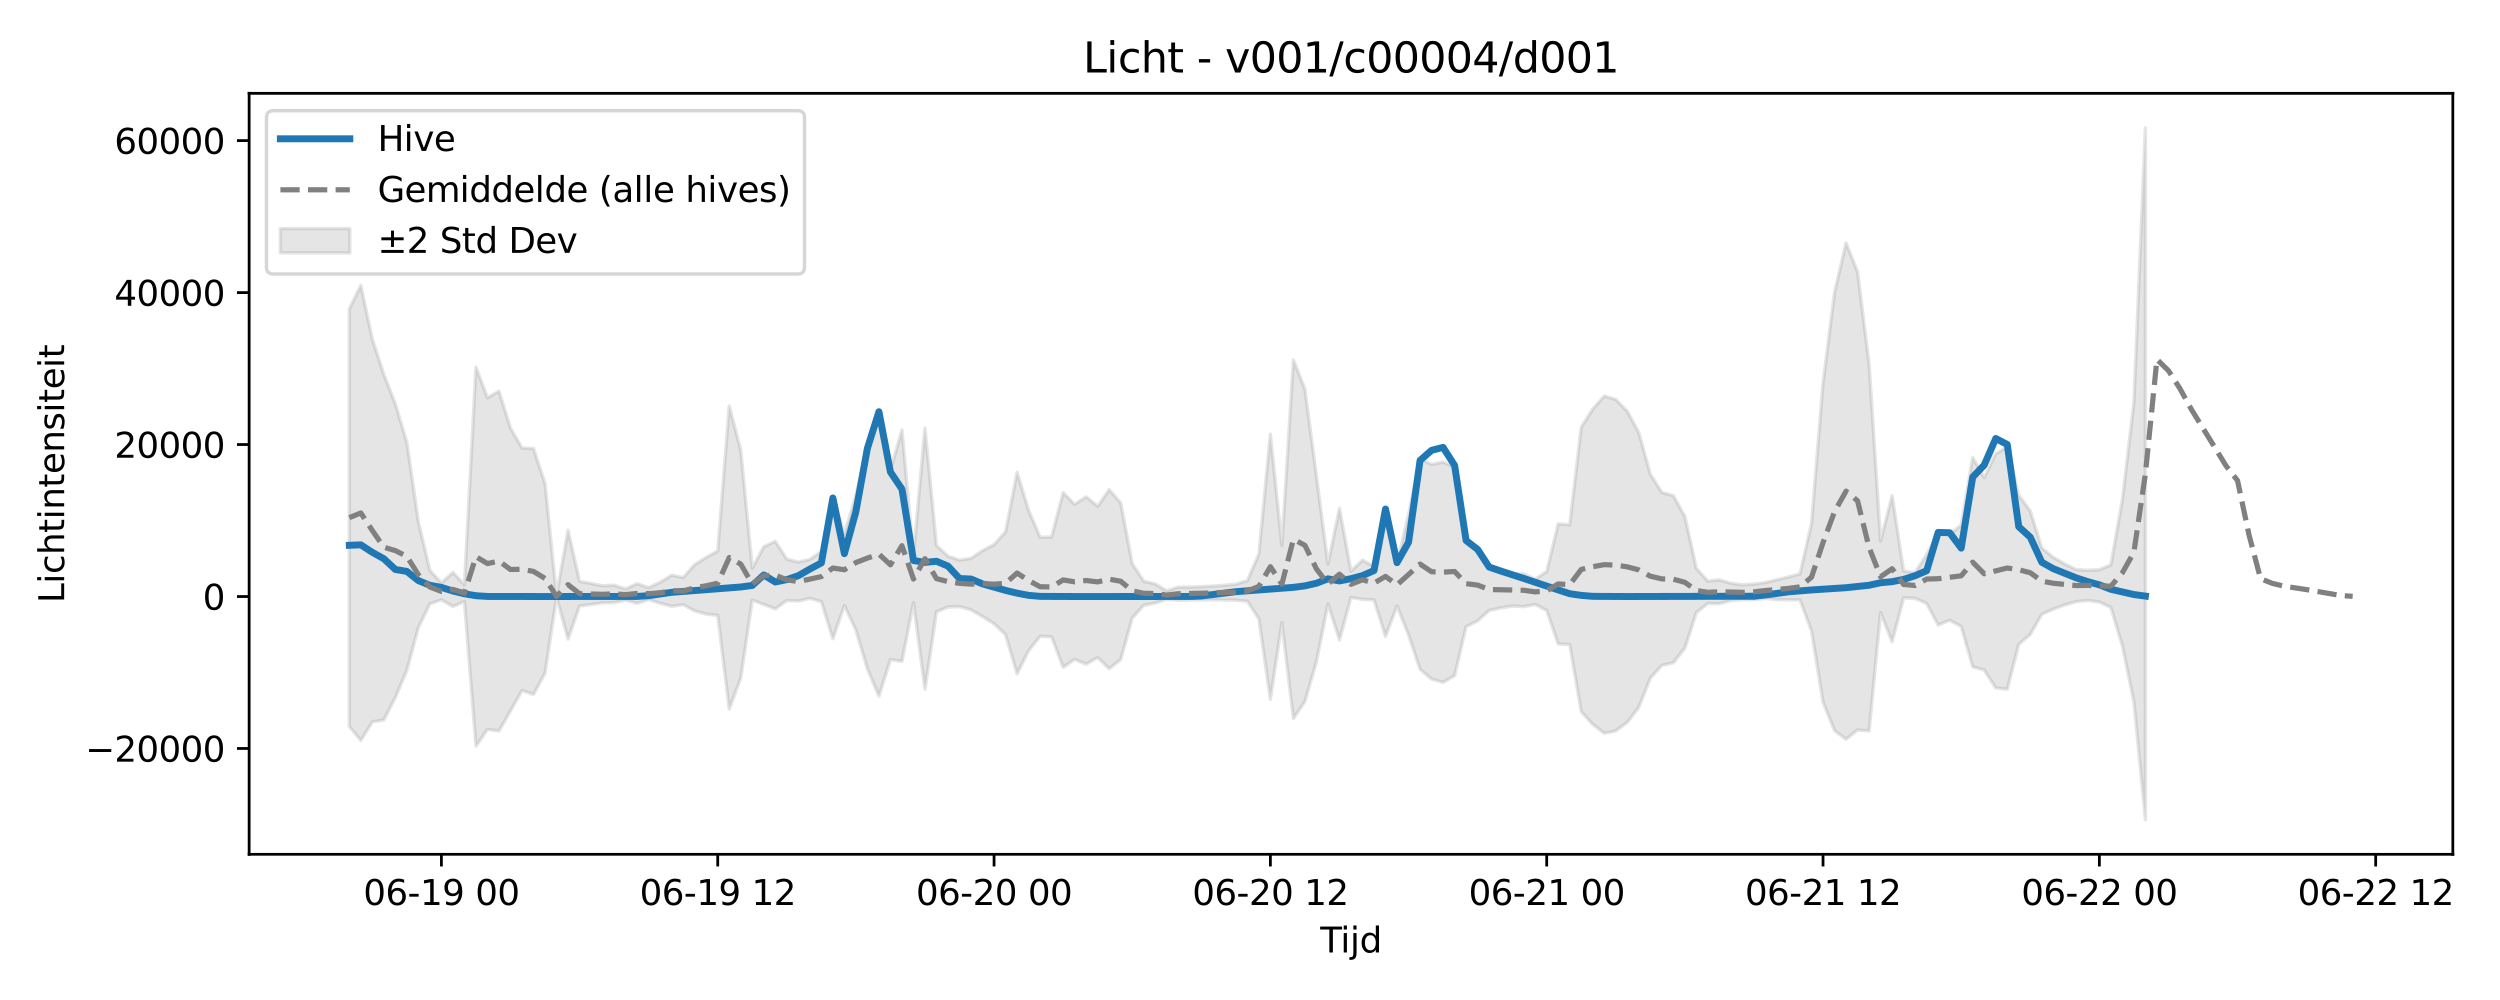 <?xml version="1.0" encoding="utf-8" standalone="no"?>
<!DOCTYPE svg PUBLIC "-//W3C//DTD SVG 1.1//EN"
  "http://www.w3.org/Graphics/SVG/1.1/DTD/svg11.dtd">
<svg xmlns:xlink="http://www.w3.org/1999/xlink" width="720pt" height="288pt" viewBox="0 0 720 288" xmlns="http://www.w3.org/2000/svg" version="1.1">
 <defs>
  <style type="text/css">*{stroke-linejoin: round; stroke-linecap: butt}</style>
 </defs>
 <g id="figure_1">
  <g id="patch_1">
   <path d="M 0 288 
L 720 288 
L 720 0 
L 0 0 
z
" style="fill: #ffffff"/>
  </g>
  <g id="axes_1">
   <g id="patch_2">
    <path d="M 71.75 246.04 
L 706.413 246.04 
L 706.413 26.88 
L 71.75 26.88 
z
" style="fill: #ffffff"/>
   </g>
   <g id="FillBetweenPolyCollection_1">
    <defs>
     <path id="m1e3614a627" d="M 100.598 -199.018 
L 100.598 -78.81 
L 103.914 -74.75 
L 107.23 -80.092 
L 110.546 -80.65 
L 113.862 -87.162 
L 117.178 -94.944 
L 120.494 -107.28 
L 123.81 -114.106 
L 127.126 -115.241 
L 130.441 -113.335 
L 133.757 -114.751 
L 137.073 -73.111 
L 140.389 -77.926 
L 143.705 -77.488 
L 147.021 -83.264 
L 150.337 -89.116 
L 153.653 -88.025 
L 156.969 -94.119 
L 160.284 -116.027 
L 163.6 -103.949 
L 166.916 -113.459 
L 170.232 -113.923 
L 173.548 -114.388 
L 176.864 -114.479 
L 180.18 -115.133 
L 183.496 -114.247 
L 186.812 -115.312 
L 190.128 -114.257 
L 193.443 -113.395 
L 196.759 -113.85 
L 200.075 -112.075 
L 203.391 -111.131 
L 206.707 -110.77 
L 210.023 -83.806 
L 213.339 -92.714 
L 216.655 -115.153 
L 219.971 -113.94 
L 223.287 -112.628 
L 226.602 -115.065 
L 229.918 -114.886 
L 233.234 -115.682 
L 236.55 -114.732 
L 239.866 -104.054 
L 243.182 -113.591 
L 246.498 -106.53 
L 249.814 -95.374 
L 253.13 -87.512 
L 256.446 -98.069 
L 259.761 -97.529 
L 263.077 -114.423 
L 266.393 -89.508 
L 269.709 -111.815 
L 273.025 -113.174 
L 276.341 -113.299 
L 279.657 -112.348 
L 282.973 -110.434 
L 286.289 -108.373 
L 289.605 -105.212 
L 292.92 -93.954 
L 296.236 -100.578 
L 299.552 -104.759 
L 302.868 -104.588 
L 306.184 -95.817 
L 309.5 -98.111 
L 312.816 -96.717 
L 316.132 -98.634 
L 319.448 -95.407 
L 322.763 -98.042 
L 326.079 -109.975 
L 329.395 -113.659 
L 332.711 -114.311 
L 336.027 -115.396 
L 339.343 -115.11 
L 342.659 -115.197 
L 345.975 -115.198 
L 349.291 -115.255 
L 352.607 -115.195 
L 355.922 -115.154 
L 359.238 -114.841 
L 362.554 -109.774 
L 365.87 -86.631 
L 369.186 -108.643 
L 372.502 -81.044 
L 375.818 -85.967 
L 379.134 -97.456 
L 382.45 -114.068 
L 385.766 -103.695 
L 389.081 -115.918 
L 392.397 -115.388 
L 395.713 -115.243 
L 399.029 -104.739 
L 402.345 -113.496 
L 405.661 -105.152 
L 408.977 -95.218 
L 412.293 -92.431 
L 415.609 -91.478 
L 418.925 -93.418 
L 422.24 -107.535 
L 425.556 -109.178 
L 428.872 -112.18 
L 432.188 -112.915 
L 435.504 -113.455 
L 438.82 -113.285 
L 442.136 -113.926 
L 445.452 -112.177 
L 448.768 -102.544 
L 452.084 -102.364 
L 455.399 -83.031 
L 458.715 -79.393 
L 462.031 -76.824 
L 465.347 -77.502 
L 468.663 -79.972 
L 471.979 -84.315 
L 475.295 -92.699 
L 478.611 -96.378 
L 481.927 -97.125 
L 485.243 -101.319 
L 488.558 -111.579 
L 491.874 -114.203 
L 495.19 -114.143 
L 498.506 -115.03 
L 501.822 -115.27 
L 505.138 -115.316 
L 508.454 -115.641 
L 511.77 -115.317 
L 515.086 -115.248 
L 518.401 -115.241 
L 521.717 -106.282 
L 525.033 -85.81 
L 528.349 -77.569 
L 531.665 -75.105 
L 534.981 -77.782 
L 538.297 -77.478 
L 541.613 -111.57 
L 544.929 -103.15 
L 548.245 -115.834 
L 551.56 -115.66 
L 554.876 -114.205 
L 558.192 -107.986 
L 561.508 -109.386 
L 564.824 -107.569 
L 568.14 -95.965 
L 571.456 -95.03 
L 574.772 -89.876 
L 578.088 -89.514 
L 581.404 -102.447 
L 584.719 -105.276 
L 588.035 -111.075 
L 591.351 -112.557 
L 594.667 -113.793 
L 597.983 -114.749 
L 601.299 -115.06 
L 604.615 -114.633 
L 607.931 -113.056 
L 611.247 -101.983 
L 614.563 -85.87 
L 617.878 -51.922 
L 617.878 -251.158 
L 617.878 -251.158 
L 614.563 -172.03 
L 611.247 -144.101 
L 607.931 -125.285 
L 604.615 -123.933 
L 601.299 -123.75 
L 597.983 -123.958 
L 594.667 -125.568 
L 591.351 -127.476 
L 588.035 -130.196 
L 584.719 -140.838 
L 581.404 -145.384 
L 578.088 -159.313 
L 574.772 -157.264 
L 571.456 -150.463 
L 568.14 -156.214 
L 564.824 -136.752 
L 561.508 -134.122 
L 558.192 -134.68 
L 554.876 -128.269 
L 551.56 -123.101 
L 548.245 -123.526 
L 544.929 -145.263 
L 541.613 -132.207 
L 538.297 -183.168 
L 534.981 -209.71 
L 531.665 -218.001 
L 528.349 -203.751 
L 525.033 -177.656 
L 521.717 -137.273 
L 518.401 -122.733 
L 515.086 -121.819 
L 511.77 -121.057 
L 508.454 -120.217 
L 505.138 -119.792 
L 501.822 -119.56 
L 498.506 -120.02 
L 495.19 -121.005 
L 491.874 -120.625 
L 488.558 -124.298 
L 485.243 -139.252 
L 481.927 -145.244 
L 478.611 -146.171 
L 475.295 -151.425 
L 471.979 -163.415 
L 468.663 -169.524 
L 465.347 -172.974 
L 462.031 -173.933 
L 458.715 -170.188 
L 455.399 -164.975 
L 452.084 -136.867 
L 448.768 -137.115 
L 445.452 -123.418 
L 442.136 -121.153 
L 438.82 -122.728 
L 435.504 -122.696 
L 432.188 -123.395 
L 428.872 -124.259 
L 425.556 -129.793 
L 422.24 -132.279 
L 418.925 -153.41 
L 415.609 -154.958 
L 412.293 -154.252 
L 408.977 -155.875 
L 405.661 -139.88 
L 402.345 -125.611 
L 399.029 -139.258 
L 395.713 -124.869 
L 392.397 -126.666 
L 389.081 -123.517 
L 385.766 -141.582 
L 382.45 -125.515 
L 379.134 -150.871 
L 375.818 -175.921 
L 372.502 -184.35 
L 369.186 -130.906 
L 365.87 -162.959 
L 362.554 -128.44 
L 359.238 -120.761 
L 355.922 -119.759 
L 352.607 -119.443 
L 349.291 -119.207 
L 345.975 -119.034 
L 342.659 -118.913 
L 339.343 -118.902 
L 336.027 -117.841 
L 332.711 -119.814 
L 329.395 -120.613 
L 326.079 -125.691 
L 322.763 -143.162 
L 319.448 -146.985 
L 316.132 -142.191 
L 312.816 -144.908 
L 309.5 -142.757 
L 306.184 -146.145 
L 302.868 -133.336 
L 299.552 -133.264 
L 296.236 -141.052 
L 292.92 -151.973 
L 289.605 -134.828 
L 286.289 -131.139 
L 282.973 -129.434 
L 279.657 -127.196 
L 276.341 -126.682 
L 273.025 -127.81 
L 269.709 -130.892 
L 266.393 -164.68 
L 263.077 -128.053 
L 259.761 -164.156 
L 256.446 -152.587 
L 253.13 -169.308 
L 249.814 -159.163 
L 246.498 -145.451 
L 243.182 -134.235 
L 239.866 -144.767 
L 236.55 -129.142 
L 233.234 -126.869 
L 229.918 -126.115 
L 226.602 -126.97 
L 223.287 -132.088 
L 219.971 -130.546 
L 216.655 -124.373 
L 213.339 -158.342 
L 210.023 -171.055 
L 206.707 -129.313 
L 203.391 -127.462 
L 200.075 -125.387 
L 196.759 -121.667 
L 193.443 -122.343 
L 190.128 -120.294 
L 186.812 -118.762 
L 183.496 -119.91 
L 180.18 -118.391 
L 176.864 -119.457 
L 173.548 -119.293 
L 170.232 -119.967 
L 166.916 -120.567 
L 163.6 -135.285 
L 160.284 -116.467 
L 156.969 -148.722 
L 153.653 -158.839 
L 150.337 -158.977 
L 147.021 -164.71 
L 143.705 -175.346 
L 140.389 -173.458 
L 137.073 -182.262 
L 133.757 -119.587 
L 130.441 -123.178 
L 127.126 -120.096 
L 123.81 -123.754 
L 120.494 -137.678 
L 117.178 -160.556 
L 113.862 -171.686 
L 110.546 -180.142 
L 107.23 -190.333 
L 103.914 -205.791 
L 100.598 -199.018 
z
" style="stroke: #808080; stroke-opacity: 0.2"/>
    </defs>
    <g clip-path="url(#p2a45dac2e8)">
     <use xlink:href="#m1e3614a627" x="0" y="288" style="fill: #808080; fill-opacity: 0.2; stroke: #808080; stroke-opacity: 0.2"/>
    </g>
   </g>
   <g id="matplotlib.axis_1">
    <g id="xtick_1">
     <g id="line2d_1">
      <defs>
       <path id="m89a8189971" d="M 0 0 
L 0 3.5 
" style="stroke: #000000; stroke-width: 0.8"/>
      </defs>
      <g>
       <use xlink:href="#m89a8189971" x="127.126" y="246.04" style="stroke: #000000; stroke-width: 0.8"/>
      </g>
     </g>
     <g id="text_1">
      <!-- 06-19 00 -->
      <g transform="translate(104.645 260.638) scale(0.1 -0.1)">
       <defs>
        <path id="DejaVuSans-30" d="M 2034 4250 
Q 1547 4250 1301 3770 
Q 1056 3291 1056 2328 
Q 1056 1369 1301 889 
Q 1547 409 2034 409 
Q 2525 409 2770 889 
Q 3016 1369 3016 2328 
Q 3016 3291 2770 3770 
Q 2525 4250 2034 4250 
z
M 2034 4750 
Q 2819 4750 3233 4129 
Q 3647 3509 3647 2328 
Q 3647 1150 3233 529 
Q 2819 -91 2034 -91 
Q 1250 -91 836 529 
Q 422 1150 422 2328 
Q 422 3509 836 4129 
Q 1250 4750 2034 4750 
z
" transform="scale(0.016)"/>
        <path id="DejaVuSans-36" d="M 2113 2584 
Q 1688 2584 1439 2293 
Q 1191 2003 1191 1497 
Q 1191 994 1439 701 
Q 1688 409 2113 409 
Q 2538 409 2786 701 
Q 3034 994 3034 1497 
Q 3034 2003 2786 2293 
Q 2538 2584 2113 2584 
z
M 3366 4563 
L 3366 3988 
Q 3128 4100 2886 4159 
Q 2644 4219 2406 4219 
Q 1781 4219 1451 3797 
Q 1122 3375 1075 2522 
Q 1259 2794 1537 2939 
Q 1816 3084 2150 3084 
Q 2853 3084 3261 2657 
Q 3669 2231 3669 1497 
Q 3669 778 3244 343 
Q 2819 -91 2113 -91 
Q 1303 -91 875 529 
Q 447 1150 447 2328 
Q 447 3434 972 4092 
Q 1497 4750 2381 4750 
Q 2619 4750 2861 4703 
Q 3103 4656 3366 4563 
z
" transform="scale(0.016)"/>
        <path id="DejaVuSans-2d" d="M 313 2009 
L 1997 2009 
L 1997 1497 
L 313 1497 
L 313 2009 
z
" transform="scale(0.016)"/>
        <path id="DejaVuSans-31" d="M 794 531 
L 1825 531 
L 1825 4091 
L 703 3866 
L 703 4441 
L 1819 4666 
L 2450 4666 
L 2450 531 
L 3481 531 
L 3481 0 
L 794 0 
L 794 531 
z
" transform="scale(0.016)"/>
        <path id="DejaVuSans-39" d="M 703 97 
L 703 672 
Q 941 559 1184 500 
Q 1428 441 1663 441 
Q 2288 441 2617 861 
Q 2947 1281 2994 2138 
Q 2813 1869 2534 1725 
Q 2256 1581 1919 1581 
Q 1219 1581 811 2004 
Q 403 2428 403 3163 
Q 403 3881 828 4315 
Q 1253 4750 1959 4750 
Q 2769 4750 3195 4129 
Q 3622 3509 3622 2328 
Q 3622 1225 3098 567 
Q 2575 -91 1691 -91 
Q 1453 -91 1209 -44 
Q 966 3 703 97 
z
M 1959 2075 
Q 2384 2075 2632 2365 
Q 2881 2656 2881 3163 
Q 2881 3666 2632 3958 
Q 2384 4250 1959 4250 
Q 1534 4250 1286 3958 
Q 1038 3666 1038 3163 
Q 1038 2656 1286 2365 
Q 1534 2075 1959 2075 
z
" transform="scale(0.016)"/>
        <path id="DejaVuSans-20" transform="scale(0.016)"/>
       </defs>
       <use xlink:href="#DejaVuSans-30"/>
       <use xlink:href="#DejaVuSans-36" transform="translate(63.623 0)"/>
       <use xlink:href="#DejaVuSans-2d" transform="translate(127.246 0)"/>
       <use xlink:href="#DejaVuSans-31" transform="translate(163.33 0)"/>
       <use xlink:href="#DejaVuSans-39" transform="translate(226.953 0)"/>
       <use xlink:href="#DejaVuSans-20" transform="translate(290.576 0)"/>
       <use xlink:href="#DejaVuSans-30" transform="translate(322.363 0)"/>
       <use xlink:href="#DejaVuSans-30" transform="translate(385.986 0)"/>
      </g>
     </g>
    </g>
    <g id="xtick_2">
     <g id="line2d_2">
      <g>
       <use xlink:href="#m89a8189971" x="206.707" y="246.04" style="stroke: #000000; stroke-width: 0.8"/>
      </g>
     </g>
     <g id="text_2">
      <!-- 06-19 12 -->
      <g transform="translate(184.227 260.638) scale(0.1 -0.1)">
       <defs>
        <path id="DejaVuSans-32" d="M 1228 531 
L 3431 531 
L 3431 0 
L 469 0 
L 469 531 
Q 828 903 1448 1529 
Q 2069 2156 2228 2338 
Q 2531 2678 2651 2914 
Q 2772 3150 2772 3378 
Q 2772 3750 2511 3984 
Q 2250 4219 1831 4219 
Q 1534 4219 1204 4116 
Q 875 4013 500 3803 
L 500 4441 
Q 881 4594 1212 4672 
Q 1544 4750 1819 4750 
Q 2544 4750 2975 4387 
Q 3406 4025 3406 3419 
Q 3406 3131 3298 2873 
Q 3191 2616 2906 2266 
Q 2828 2175 2409 1742 
Q 1991 1309 1228 531 
z
" transform="scale(0.016)"/>
       </defs>
       <use xlink:href="#DejaVuSans-30"/>
       <use xlink:href="#DejaVuSans-36" transform="translate(63.623 0)"/>
       <use xlink:href="#DejaVuSans-2d" transform="translate(127.246 0)"/>
       <use xlink:href="#DejaVuSans-31" transform="translate(163.33 0)"/>
       <use xlink:href="#DejaVuSans-39" transform="translate(226.953 0)"/>
       <use xlink:href="#DejaVuSans-20" transform="translate(290.576 0)"/>
       <use xlink:href="#DejaVuSans-31" transform="translate(322.363 0)"/>
       <use xlink:href="#DejaVuSans-32" transform="translate(385.986 0)"/>
      </g>
     </g>
    </g>
    <g id="xtick_3">
     <g id="line2d_3">
      <g>
       <use xlink:href="#m89a8189971" x="286.289" y="246.04" style="stroke: #000000; stroke-width: 0.8"/>
      </g>
     </g>
     <g id="text_3">
      <!-- 06-20 00 -->
      <g transform="translate(263.808 260.638) scale(0.1 -0.1)">
       <use xlink:href="#DejaVuSans-30"/>
       <use xlink:href="#DejaVuSans-36" transform="translate(63.623 0)"/>
       <use xlink:href="#DejaVuSans-2d" transform="translate(127.246 0)"/>
       <use xlink:href="#DejaVuSans-32" transform="translate(163.33 0)"/>
       <use xlink:href="#DejaVuSans-30" transform="translate(226.953 0)"/>
       <use xlink:href="#DejaVuSans-20" transform="translate(290.576 0)"/>
       <use xlink:href="#DejaVuSans-30" transform="translate(322.363 0)"/>
       <use xlink:href="#DejaVuSans-30" transform="translate(385.986 0)"/>
      </g>
     </g>
    </g>
    <g id="xtick_4">
     <g id="line2d_4">
      <g>
       <use xlink:href="#m89a8189971" x="365.87" y="246.04" style="stroke: #000000; stroke-width: 0.8"/>
      </g>
     </g>
     <g id="text_4">
      <!-- 06-20 12 -->
      <g transform="translate(343.39 260.638) scale(0.1 -0.1)">
       <use xlink:href="#DejaVuSans-30"/>
       <use xlink:href="#DejaVuSans-36" transform="translate(63.623 0)"/>
       <use xlink:href="#DejaVuSans-2d" transform="translate(127.246 0)"/>
       <use xlink:href="#DejaVuSans-32" transform="translate(163.33 0)"/>
       <use xlink:href="#DejaVuSans-30" transform="translate(226.953 0)"/>
       <use xlink:href="#DejaVuSans-20" transform="translate(290.576 0)"/>
       <use xlink:href="#DejaVuSans-31" transform="translate(322.363 0)"/>
       <use xlink:href="#DejaVuSans-32" transform="translate(385.986 0)"/>
      </g>
     </g>
    </g>
    <g id="xtick_5">
     <g id="line2d_5">
      <g>
       <use xlink:href="#m89a8189971" x="445.452" y="246.04" style="stroke: #000000; stroke-width: 0.8"/>
      </g>
     </g>
     <g id="text_5">
      <!-- 06-21 00 -->
      <g transform="translate(422.971 260.638) scale(0.1 -0.1)">
       <use xlink:href="#DejaVuSans-30"/>
       <use xlink:href="#DejaVuSans-36" transform="translate(63.623 0)"/>
       <use xlink:href="#DejaVuSans-2d" transform="translate(127.246 0)"/>
       <use xlink:href="#DejaVuSans-32" transform="translate(163.33 0)"/>
       <use xlink:href="#DejaVuSans-31" transform="translate(226.953 0)"/>
       <use xlink:href="#DejaVuSans-20" transform="translate(290.576 0)"/>
       <use xlink:href="#DejaVuSans-30" transform="translate(322.363 0)"/>
       <use xlink:href="#DejaVuSans-30" transform="translate(385.986 0)"/>
      </g>
     </g>
    </g>
    <g id="xtick_6">
     <g id="line2d_6">
      <g>
       <use xlink:href="#m89a8189971" x="525.033" y="246.04" style="stroke: #000000; stroke-width: 0.8"/>
      </g>
     </g>
     <g id="text_6">
      <!-- 06-21 12 -->
      <g transform="translate(502.553 260.638) scale(0.1 -0.1)">
       <use xlink:href="#DejaVuSans-30"/>
       <use xlink:href="#DejaVuSans-36" transform="translate(63.623 0)"/>
       <use xlink:href="#DejaVuSans-2d" transform="translate(127.246 0)"/>
       <use xlink:href="#DejaVuSans-32" transform="translate(163.33 0)"/>
       <use xlink:href="#DejaVuSans-31" transform="translate(226.953 0)"/>
       <use xlink:href="#DejaVuSans-20" transform="translate(290.576 0)"/>
       <use xlink:href="#DejaVuSans-31" transform="translate(322.363 0)"/>
       <use xlink:href="#DejaVuSans-32" transform="translate(385.986 0)"/>
      </g>
     </g>
    </g>
    <g id="xtick_7">
     <g id="line2d_7">
      <g>
       <use xlink:href="#m89a8189971" x="604.615" y="246.04" style="stroke: #000000; stroke-width: 0.8"/>
      </g>
     </g>
     <g id="text_7">
      <!-- 06-22 00 -->
      <g transform="translate(582.134 260.638) scale(0.1 -0.1)">
       <use xlink:href="#DejaVuSans-30"/>
       <use xlink:href="#DejaVuSans-36" transform="translate(63.623 0)"/>
       <use xlink:href="#DejaVuSans-2d" transform="translate(127.246 0)"/>
       <use xlink:href="#DejaVuSans-32" transform="translate(163.33 0)"/>
       <use xlink:href="#DejaVuSans-32" transform="translate(226.953 0)"/>
       <use xlink:href="#DejaVuSans-20" transform="translate(290.576 0)"/>
       <use xlink:href="#DejaVuSans-30" transform="translate(322.363 0)"/>
       <use xlink:href="#DejaVuSans-30" transform="translate(385.986 0)"/>
      </g>
     </g>
    </g>
    <g id="xtick_8">
     <g id="line2d_8">
      <g>
       <use xlink:href="#m89a8189971" x="684.196" y="246.04" style="stroke: #000000; stroke-width: 0.8"/>
      </g>
     </g>
     <g id="text_8">
      <!-- 06-22 12 -->
      <g transform="translate(661.716 260.638) scale(0.1 -0.1)">
       <use xlink:href="#DejaVuSans-30"/>
       <use xlink:href="#DejaVuSans-36" transform="translate(63.623 0)"/>
       <use xlink:href="#DejaVuSans-2d" transform="translate(127.246 0)"/>
       <use xlink:href="#DejaVuSans-32" transform="translate(163.33 0)"/>
       <use xlink:href="#DejaVuSans-32" transform="translate(226.953 0)"/>
       <use xlink:href="#DejaVuSans-20" transform="translate(290.576 0)"/>
       <use xlink:href="#DejaVuSans-31" transform="translate(322.363 0)"/>
       <use xlink:href="#DejaVuSans-32" transform="translate(385.986 0)"/>
      </g>
     </g>
    </g>
    <g id="text_9">
     <!-- Tijd -->
     <g transform="translate(380.231 274.317) scale(0.1 -0.1)">
      <defs>
       <path id="DejaVuSans-54" d="M -19 4666 
L 3928 4666 
L 3928 4134 
L 2272 4134 
L 2272 0 
L 1638 0 
L 1638 4134 
L -19 4134 
L -19 4666 
z
" transform="scale(0.016)"/>
       <path id="DejaVuSans-69" d="M 603 3500 
L 1178 3500 
L 1178 0 
L 603 0 
L 603 3500 
z
M 603 4863 
L 1178 4863 
L 1178 4134 
L 603 4134 
L 603 4863 
z
" transform="scale(0.016)"/>
       <path id="DejaVuSans-6a" d="M 603 3500 
L 1178 3500 
L 1178 -63 
Q 1178 -731 923 -1031 
Q 669 -1331 103 -1331 
L -116 -1331 
L -116 -844 
L 38 -844 
Q 366 -844 484 -692 
Q 603 -541 603 -63 
L 603 3500 
z
M 603 4863 
L 1178 4863 
L 1178 4134 
L 603 4134 
L 603 4863 
z
" transform="scale(0.016)"/>
       <path id="DejaVuSans-64" d="M 2906 2969 
L 2906 4863 
L 3481 4863 
L 3481 0 
L 2906 0 
L 2906 525 
Q 2725 213 2448 61 
Q 2172 -91 1784 -91 
Q 1150 -91 751 415 
Q 353 922 353 1747 
Q 353 2572 751 3078 
Q 1150 3584 1784 3584 
Q 2172 3584 2448 3432 
Q 2725 3281 2906 2969 
z
M 947 1747 
Q 947 1113 1208 752 
Q 1469 391 1925 391 
Q 2381 391 2643 752 
Q 2906 1113 2906 1747 
Q 2906 2381 2643 2742 
Q 2381 3103 1925 3103 
Q 1469 3103 1208 2742 
Q 947 2381 947 1747 
z
" transform="scale(0.016)"/>
      </defs>
      <use xlink:href="#DejaVuSans-54"/>
      <use xlink:href="#DejaVuSans-69" transform="translate(57.959 0)"/>
      <use xlink:href="#DejaVuSans-6a" transform="translate(85.742 0)"/>
      <use xlink:href="#DejaVuSans-64" transform="translate(113.525 0)"/>
     </g>
    </g>
   </g>
   <g id="matplotlib.axis_2">
    <g id="ytick_1">
     <g id="line2d_9">
      <defs>
       <path id="m6c4c8b5da6" d="M 0 0 
L -3.5 0 
" style="stroke: #000000; stroke-width: 0.8"/>
      </defs>
      <g>
       <use xlink:href="#m6c4c8b5da6" x="71.75" y="215.564" style="stroke: #000000; stroke-width: 0.8"/>
      </g>
     </g>
     <g id="text_10">
      <!-- −20000 -->
      <g transform="translate(24.558 219.364) scale(0.1 -0.1)">
       <defs>
        <path id="DejaVuSans-2212" d="M 678 2272 
L 4684 2272 
L 4684 1741 
L 678 1741 
L 678 2272 
z
" transform="scale(0.016)"/>
       </defs>
       <use xlink:href="#DejaVuSans-2212"/>
       <use xlink:href="#DejaVuSans-32" transform="translate(83.789 0)"/>
       <use xlink:href="#DejaVuSans-30" transform="translate(147.412 0)"/>
       <use xlink:href="#DejaVuSans-30" transform="translate(211.035 0)"/>
       <use xlink:href="#DejaVuSans-30" transform="translate(274.658 0)"/>
       <use xlink:href="#DejaVuSans-30" transform="translate(338.281 0)"/>
      </g>
     </g>
    </g>
    <g id="ytick_2">
     <g id="line2d_10">
      <g>
       <use xlink:href="#m6c4c8b5da6" x="71.75" y="171.798" style="stroke: #000000; stroke-width: 0.8"/>
      </g>
     </g>
     <g id="text_11">
      <!-- 0 -->
      <g transform="translate(58.388 175.597) scale(0.1 -0.1)">
       <use xlink:href="#DejaVuSans-30"/>
      </g>
     </g>
    </g>
    <g id="ytick_3">
     <g id="line2d_11">
      <g>
       <use xlink:href="#m6c4c8b5da6" x="71.75" y="128.031" style="stroke: #000000; stroke-width: 0.8"/>
      </g>
     </g>
     <g id="text_12">
      <!-- 20000 -->
      <g transform="translate(32.938 131.83) scale(0.1 -0.1)">
       <use xlink:href="#DejaVuSans-32"/>
       <use xlink:href="#DejaVuSans-30" transform="translate(63.623 0)"/>
       <use xlink:href="#DejaVuSans-30" transform="translate(127.246 0)"/>
       <use xlink:href="#DejaVuSans-30" transform="translate(190.869 0)"/>
       <use xlink:href="#DejaVuSans-30" transform="translate(254.492 0)"/>
      </g>
     </g>
    </g>
    <g id="ytick_4">
     <g id="line2d_12">
      <g>
       <use xlink:href="#m6c4c8b5da6" x="71.75" y="84.265" style="stroke: #000000; stroke-width: 0.8"/>
      </g>
     </g>
     <g id="text_13">
      <!-- 40000 -->
      <g transform="translate(32.938 88.064) scale(0.1 -0.1)">
       <defs>
        <path id="DejaVuSans-34" d="M 2419 4116 
L 825 1625 
L 2419 1625 
L 2419 4116 
z
M 2253 4666 
L 3047 4666 
L 3047 1625 
L 3713 1625 
L 3713 1100 
L 3047 1100 
L 3047 0 
L 2419 0 
L 2419 1100 
L 313 1100 
L 313 1709 
L 2253 4666 
z
" transform="scale(0.016)"/>
       </defs>
       <use xlink:href="#DejaVuSans-34"/>
       <use xlink:href="#DejaVuSans-30" transform="translate(63.623 0)"/>
       <use xlink:href="#DejaVuSans-30" transform="translate(127.246 0)"/>
       <use xlink:href="#DejaVuSans-30" transform="translate(190.869 0)"/>
       <use xlink:href="#DejaVuSans-30" transform="translate(254.492 0)"/>
      </g>
     </g>
    </g>
    <g id="ytick_5">
     <g id="line2d_13">
      <g>
       <use xlink:href="#m6c4c8b5da6" x="71.75" y="40.498" style="stroke: #000000; stroke-width: 0.8"/>
      </g>
     </g>
     <g id="text_14">
      <!-- 60000 -->
      <g transform="translate(32.938 44.297) scale(0.1 -0.1)">
       <use xlink:href="#DejaVuSans-36"/>
       <use xlink:href="#DejaVuSans-30" transform="translate(63.623 0)"/>
       <use xlink:href="#DejaVuSans-30" transform="translate(127.246 0)"/>
       <use xlink:href="#DejaVuSans-30" transform="translate(190.869 0)"/>
       <use xlink:href="#DejaVuSans-30" transform="translate(254.492 0)"/>
      </g>
     </g>
    </g>
    <g id="text_15">
     <!-- Lichtintensiteit -->
     <g transform="translate(18.478 173.656) rotate(-90) scale(0.1 -0.1)">
      <defs>
       <path id="DejaVuSans-4c" d="M 628 4666 
L 1259 4666 
L 1259 531 
L 3531 531 
L 3531 0 
L 628 0 
L 628 4666 
z
" transform="scale(0.016)"/>
       <path id="DejaVuSans-63" d="M 3122 3366 
L 3122 2828 
Q 2878 2963 2633 3030 
Q 2388 3097 2138 3097 
Q 1578 3097 1268 2742 
Q 959 2388 959 1747 
Q 959 1106 1268 751 
Q 1578 397 2138 397 
Q 2388 397 2633 464 
Q 2878 531 3122 666 
L 3122 134 
Q 2881 22 2623 -34 
Q 2366 -91 2075 -91 
Q 1284 -91 818 406 
Q 353 903 353 1747 
Q 353 2603 823 3093 
Q 1294 3584 2113 3584 
Q 2378 3584 2631 3529 
Q 2884 3475 3122 3366 
z
" transform="scale(0.016)"/>
       <path id="DejaVuSans-68" d="M 3513 2113 
L 3513 0 
L 2938 0 
L 2938 2094 
Q 2938 2591 2744 2837 
Q 2550 3084 2163 3084 
Q 1697 3084 1428 2787 
Q 1159 2491 1159 1978 
L 1159 0 
L 581 0 
L 581 4863 
L 1159 4863 
L 1159 2956 
Q 1366 3272 1645 3428 
Q 1925 3584 2291 3584 
Q 2894 3584 3203 3211 
Q 3513 2838 3513 2113 
z
" transform="scale(0.016)"/>
       <path id="DejaVuSans-74" d="M 1172 4494 
L 1172 3500 
L 2356 3500 
L 2356 3053 
L 1172 3053 
L 1172 1153 
Q 1172 725 1289 603 
Q 1406 481 1766 481 
L 2356 481 
L 2356 0 
L 1766 0 
Q 1100 0 847 248 
Q 594 497 594 1153 
L 594 3053 
L 172 3053 
L 172 3500 
L 594 3500 
L 594 4494 
L 1172 4494 
z
" transform="scale(0.016)"/>
       <path id="DejaVuSans-6e" d="M 3513 2113 
L 3513 0 
L 2938 0 
L 2938 2094 
Q 2938 2591 2744 2837 
Q 2550 3084 2163 3084 
Q 1697 3084 1428 2787 
Q 1159 2491 1159 1978 
L 1159 0 
L 581 0 
L 581 3500 
L 1159 3500 
L 1159 2956 
Q 1366 3272 1645 3428 
Q 1925 3584 2291 3584 
Q 2894 3584 3203 3211 
Q 3513 2838 3513 2113 
z
" transform="scale(0.016)"/>
       <path id="DejaVuSans-65" d="M 3597 1894 
L 3597 1613 
L 953 1613 
Q 991 1019 1311 708 
Q 1631 397 2203 397 
Q 2534 397 2845 478 
Q 3156 559 3463 722 
L 3463 178 
Q 3153 47 2828 -22 
Q 2503 -91 2169 -91 
Q 1331 -91 842 396 
Q 353 884 353 1716 
Q 353 2575 817 3079 
Q 1281 3584 2069 3584 
Q 2775 3584 3186 3129 
Q 3597 2675 3597 1894 
z
M 3022 2063 
Q 3016 2534 2758 2815 
Q 2500 3097 2075 3097 
Q 1594 3097 1305 2825 
Q 1016 2553 972 2059 
L 3022 2063 
z
" transform="scale(0.016)"/>
       <path id="DejaVuSans-73" d="M 2834 3397 
L 2834 2853 
Q 2591 2978 2328 3040 
Q 2066 3103 1784 3103 
Q 1356 3103 1142 2972 
Q 928 2841 928 2578 
Q 928 2378 1081 2264 
Q 1234 2150 1697 2047 
L 1894 2003 
Q 2506 1872 2764 1633 
Q 3022 1394 3022 966 
Q 3022 478 2636 193 
Q 2250 -91 1575 -91 
Q 1294 -91 989 -36 
Q 684 19 347 128 
L 347 722 
Q 666 556 975 473 
Q 1284 391 1588 391 
Q 1994 391 2212 530 
Q 2431 669 2431 922 
Q 2431 1156 2273 1281 
Q 2116 1406 1581 1522 
L 1381 1569 
Q 847 1681 609 1914 
Q 372 2147 372 2553 
Q 372 3047 722 3315 
Q 1072 3584 1716 3584 
Q 2034 3584 2315 3537 
Q 2597 3491 2834 3397 
z
" transform="scale(0.016)"/>
      </defs>
      <use xlink:href="#DejaVuSans-4c"/>
      <use xlink:href="#DejaVuSans-69" transform="translate(55.713 0)"/>
      <use xlink:href="#DejaVuSans-63" transform="translate(83.496 0)"/>
      <use xlink:href="#DejaVuSans-68" transform="translate(138.477 0)"/>
      <use xlink:href="#DejaVuSans-74" transform="translate(201.855 0)"/>
      <use xlink:href="#DejaVuSans-69" transform="translate(241.064 0)"/>
      <use xlink:href="#DejaVuSans-6e" transform="translate(268.848 0)"/>
      <use xlink:href="#DejaVuSans-74" transform="translate(332.227 0)"/>
      <use xlink:href="#DejaVuSans-65" transform="translate(371.436 0)"/>
      <use xlink:href="#DejaVuSans-6e" transform="translate(432.959 0)"/>
      <use xlink:href="#DejaVuSans-73" transform="translate(496.338 0)"/>
      <use xlink:href="#DejaVuSans-69" transform="translate(548.438 0)"/>
      <use xlink:href="#DejaVuSans-74" transform="translate(576.221 0)"/>
      <use xlink:href="#DejaVuSans-65" transform="translate(615.43 0)"/>
      <use xlink:href="#DejaVuSans-69" transform="translate(676.953 0)"/>
      <use xlink:href="#DejaVuSans-74" transform="translate(704.736 0)"/>
     </g>
    </g>
   </g>
   <g id="line2d_14">
    <path d="M 100.598 157.05 
L 103.914 156.916 
L 107.23 159.071 
L 110.546 160.917 
L 113.862 164.011 
L 117.178 164.563 
L 120.494 167.216 
L 123.81 168.563 
L 127.126 169.182 
L 130.441 170.205 
L 133.757 171.009 
L 137.073 171.567 
L 140.389 171.775 
L 156.969 171.798 
L 183.496 171.772 
L 186.812 171.551 
L 193.443 170.59 
L 213.339 169.053 
L 216.655 168.609 
L 219.971 165.59 
L 223.287 167.615 
L 226.602 166.928 
L 229.918 165.799 
L 233.234 163.893 
L 236.55 162.12 
L 239.866 143.421 
L 243.182 159.452 
L 246.498 147.33 
L 249.814 129.099 
L 253.13 118.58 
L 256.446 135.941 
L 259.761 140.872 
L 263.077 161.44 
L 266.393 161.961 
L 269.709 161.645 
L 273.025 163.044 
L 276.341 166.615 
L 279.657 166.76 
L 282.973 168.159 
L 289.605 170.037 
L 292.92 170.828 
L 296.236 171.462 
L 299.552 171.754 
L 309.5 171.798 
L 342.659 171.788 
L 345.975 171.645 
L 355.922 170.406 
L 372.502 169.16 
L 375.818 168.733 
L 379.134 167.966 
L 382.45 166.708 
L 385.766 167.316 
L 389.081 166.662 
L 392.397 165.781 
L 395.713 164.317 
L 399.029 146.606 
L 402.345 162.042 
L 405.661 156.162 
L 408.977 132.601 
L 412.293 129.688 
L 415.609 128.851 
L 418.925 134.031 
L 422.24 155.666 
L 425.556 158.231 
L 428.872 163.304 
L 432.188 164.444 
L 438.82 166.59 
L 452.084 170.99 
L 455.399 171.468 
L 458.715 171.746 
L 468.663 171.798 
L 505.138 171.713 
L 508.454 171.36 
L 515.086 170.448 
L 521.717 169.905 
L 531.665 169.259 
L 538.297 168.554 
L 541.613 167.827 
L 544.929 167.523 
L 548.245 166.861 
L 551.56 165.799 
L 554.876 164.374 
L 558.192 153.337 
L 561.508 153.431 
L 564.824 157.861 
L 568.14 137.403 
L 571.456 133.932 
L 574.772 126.285 
L 578.088 128.021 
L 581.404 151.697 
L 584.719 154.709 
L 588.035 161.917 
L 591.351 163.781 
L 597.983 166.439 
L 601.299 167.523 
L 604.615 168.433 
L 607.931 169.718 
L 614.563 171.228 
L 617.878 171.68 
L 617.878 171.68 
" clip-path="url(#p2a45dac2e8)" style="fill: none; stroke: #1f77b4; stroke-width: 2; stroke-linecap: square"/>
   </g>
   <g id="line2d_15">
    <path d="M 100.598 149.086 
L 103.914 147.73 
L 107.23 152.788 
L 110.546 157.604 
L 113.862 158.576 
L 117.178 160.25 
L 120.494 165.521 
L 123.81 169.07 
L 127.126 170.332 
L 130.441 169.744 
L 133.757 170.831 
L 137.073 160.314 
L 140.389 162.308 
L 143.705 161.583 
L 147.021 164.013 
L 150.337 163.953 
L 153.653 164.568 
L 156.969 166.58 
L 160.284 171.753 
L 163.6 168.383 
L 166.916 170.987 
L 173.548 171.16 
L 176.864 171.032 
L 180.18 171.238 
L 183.496 170.921 
L 186.812 170.963 
L 190.128 170.725 
L 193.443 170.131 
L 196.759 170.241 
L 200.075 169.269 
L 203.391 168.703 
L 206.707 167.958 
L 210.023 160.57 
L 213.339 162.472 
L 216.655 168.237 
L 219.971 165.757 
L 223.287 165.642 
L 226.602 166.983 
L 229.918 167.5 
L 236.55 166.063 
L 239.866 163.59 
L 243.182 164.087 
L 246.498 162.01 
L 249.814 160.732 
L 253.13 159.59 
L 256.446 162.672 
L 259.761 157.157 
L 263.077 166.762 
L 266.393 160.906 
L 269.709 166.646 
L 273.025 167.508 
L 276.341 168.01 
L 279.657 168.228 
L 282.973 168.066 
L 286.289 168.244 
L 289.605 167.98 
L 292.92 165.036 
L 296.236 167.185 
L 299.552 168.988 
L 302.868 169.038 
L 306.184 167.019 
L 309.5 167.566 
L 312.816 167.188 
L 316.132 167.587 
L 319.448 166.804 
L 322.763 167.398 
L 326.079 170.167 
L 329.395 170.864 
L 332.711 170.937 
L 336.027 171.381 
L 339.343 170.994 
L 349.291 170.769 
L 355.922 170.544 
L 359.238 170.199 
L 362.554 168.893 
L 365.87 163.205 
L 369.186 168.225 
L 372.502 155.303 
L 375.818 157.056 
L 379.134 163.837 
L 382.45 168.208 
L 385.766 165.361 
L 389.081 168.282 
L 392.397 166.973 
L 395.713 167.944 
L 399.029 166.002 
L 402.345 168.446 
L 408.977 162.454 
L 412.293 164.658 
L 415.609 164.782 
L 418.925 164.586 
L 422.24 168.093 
L 425.556 168.514 
L 428.872 169.781 
L 438.82 169.994 
L 442.136 170.46 
L 445.452 170.202 
L 448.768 168.17 
L 452.084 168.384 
L 455.399 163.997 
L 458.715 163.21 
L 462.031 162.621 
L 465.347 162.762 
L 468.663 163.252 
L 471.979 164.135 
L 475.295 165.938 
L 478.611 166.726 
L 481.927 166.816 
L 485.243 167.714 
L 488.558 170.062 
L 491.874 170.586 
L 495.19 170.426 
L 501.822 170.585 
L 505.138 170.446 
L 508.454 170.071 
L 515.086 169.467 
L 518.401 169.013 
L 521.717 166.222 
L 525.033 156.267 
L 528.349 147.34 
L 531.665 141.447 
L 534.981 144.254 
L 538.297 157.677 
L 541.613 166.112 
L 544.929 163.793 
L 548.245 168.32 
L 551.56 168.62 
L 554.876 166.763 
L 558.192 166.667 
L 564.824 165.84 
L 568.14 161.911 
L 571.456 165.254 
L 578.088 163.586 
L 581.404 164.084 
L 584.719 164.943 
L 588.035 167.365 
L 591.351 167.983 
L 597.983 168.647 
L 601.299 168.595 
L 607.931 168.829 
L 611.247 164.958 
L 614.563 159.05 
L 617.878 136.46 
L 621.194 103.495 
L 624.51 106.744 
L 627.826 111.918 
L 631.142 117.942 
L 637.774 128.719 
L 641.09 134.149 
L 644.406 138.394 
L 647.722 154.08 
L 651.037 166.653 
L 654.353 167.987 
L 657.669 168.799 
L 664.301 169.811 
L 674.249 171.528 
L 677.565 171.736 
L 677.565 171.736 
" clip-path="url(#p2a45dac2e8)" style="fill: none; stroke-dasharray: 5.55,2.4; stroke-dashoffset: 0; stroke: #808080; stroke-width: 1.5"/>
   </g>
   <g id="patch_3">
    <path d="M 71.75 246.04 
L 71.75 26.88 
" style="fill: none; stroke: #000000; stroke-width: 0.8; stroke-linejoin: miter; stroke-linecap: square"/>
   </g>
   <g id="patch_4">
    <path d="M 706.413 246.04 
L 706.413 26.88 
" style="fill: none; stroke: #000000; stroke-width: 0.8; stroke-linejoin: miter; stroke-linecap: square"/>
   </g>
   <g id="patch_5">
    <path d="M 71.75 246.04 
L 706.413 246.04 
" style="fill: none; stroke: #000000; stroke-width: 0.8; stroke-linejoin: miter; stroke-linecap: square"/>
   </g>
   <g id="patch_6">
    <path d="M 71.75 26.88 
L 706.413 26.88 
" style="fill: none; stroke: #000000; stroke-width: 0.8; stroke-linejoin: miter; stroke-linecap: square"/>
   </g>
   <g id="text_16">
    <!-- Licht - v001/c00004/d001 -->
    <g transform="translate(311.945 20.88) scale(0.12 -0.12)">
     <defs>
      <path id="DejaVuSans-76" d="M 191 3500 
L 800 3500 
L 1894 563 
L 2988 3500 
L 3597 3500 
L 2284 0 
L 1503 0 
L 191 3500 
z
" transform="scale(0.016)"/>
      <path id="DejaVuSans-2f" d="M 1625 4666 
L 2156 4666 
L 531 -594 
L 0 -594 
L 1625 4666 
z
" transform="scale(0.016)"/>
     </defs>
     <use xlink:href="#DejaVuSans-4c"/>
     <use xlink:href="#DejaVuSans-69" transform="translate(55.713 0)"/>
     <use xlink:href="#DejaVuSans-63" transform="translate(83.496 0)"/>
     <use xlink:href="#DejaVuSans-68" transform="translate(138.477 0)"/>
     <use xlink:href="#DejaVuSans-74" transform="translate(201.855 0)"/>
     <use xlink:href="#DejaVuSans-20" transform="translate(241.064 0)"/>
     <use xlink:href="#DejaVuSans-2d" transform="translate(272.852 0)"/>
     <use xlink:href="#DejaVuSans-20" transform="translate(308.936 0)"/>
     <use xlink:href="#DejaVuSans-76" transform="translate(340.723 0)"/>
     <use xlink:href="#DejaVuSans-30" transform="translate(399.902 0)"/>
     <use xlink:href="#DejaVuSans-30" transform="translate(463.525 0)"/>
     <use xlink:href="#DejaVuSans-31" transform="translate(527.148 0)"/>
     <use xlink:href="#DejaVuSans-2f" transform="translate(590.771 0)"/>
     <use xlink:href="#DejaVuSans-63" transform="translate(624.463 0)"/>
     <use xlink:href="#DejaVuSans-30" transform="translate(679.443 0)"/>
     <use xlink:href="#DejaVuSans-30" transform="translate(743.066 0)"/>
     <use xlink:href="#DejaVuSans-30" transform="translate(806.689 0)"/>
     <use xlink:href="#DejaVuSans-30" transform="translate(870.312 0)"/>
     <use xlink:href="#DejaVuSans-34" transform="translate(933.936 0)"/>
     <use xlink:href="#DejaVuSans-2f" transform="translate(997.559 0)"/>
     <use xlink:href="#DejaVuSans-64" transform="translate(1031.25 0)"/>
     <use xlink:href="#DejaVuSans-30" transform="translate(1094.727 0)"/>
     <use xlink:href="#DejaVuSans-30" transform="translate(1158.35 0)"/>
     <use xlink:href="#DejaVuSans-31" transform="translate(1221.973 0)"/>
    </g>
   </g>
   <g id="legend_1">
    <g id="patch_7">
     <path d="M 78.75 78.914 
L 229.694 78.914 
Q 231.694 78.914 231.694 76.914 
L 231.694 33.88 
Q 231.694 31.88 229.694 31.88 
L 78.75 31.88 
Q 76.75 31.88 76.75 33.88 
L 76.75 76.914 
Q 76.75 78.914 78.75 78.914 
z
" style="fill: #ffffff; opacity: 0.8; stroke: #cccccc; stroke-linejoin: miter"/>
    </g>
    <g id="line2d_16">
     <path d="M 80.75 39.978 
L 90.75 39.978 
L 100.75 39.978 
" style="fill: none; stroke: #1f77b4; stroke-width: 2; stroke-linecap: square"/>
    </g>
    <g id="text_17">
     <!-- Hive -->
     <g transform="translate(108.75 43.478) scale(0.1 -0.1)">
      <defs>
       <path id="DejaVuSans-48" d="M 628 4666 
L 1259 4666 
L 1259 2753 
L 3553 2753 
L 3553 4666 
L 4184 4666 
L 4184 0 
L 3553 0 
L 3553 2222 
L 1259 2222 
L 1259 0 
L 628 0 
L 628 4666 
z
" transform="scale(0.016)"/>
      </defs>
      <use xlink:href="#DejaVuSans-48"/>
      <use xlink:href="#DejaVuSans-69" transform="translate(75.195 0)"/>
      <use xlink:href="#DejaVuSans-76" transform="translate(102.979 0)"/>
      <use xlink:href="#DejaVuSans-65" transform="translate(162.158 0)"/>
     </g>
    </g>
    <g id="line2d_17">
     <path d="M 80.75 54.657 
L 90.75 54.657 
L 100.75 54.657 
" style="fill: none; stroke-dasharray: 5.55,2.4; stroke-dashoffset: 0; stroke: #808080; stroke-width: 1.5"/>
    </g>
    <g id="text_18">
     <!-- Gemiddelde (alle hives) -->
     <g transform="translate(108.75 58.157) scale(0.1 -0.1)">
      <defs>
       <path id="DejaVuSans-47" d="M 3809 666 
L 3809 1919 
L 2778 1919 
L 2778 2438 
L 4434 2438 
L 4434 434 
Q 4069 175 3628 42 
Q 3188 -91 2688 -91 
Q 1594 -91 976 548 
Q 359 1188 359 2328 
Q 359 3472 976 4111 
Q 1594 4750 2688 4750 
Q 3144 4750 3555 4637 
Q 3966 4525 4313 4306 
L 4313 3634 
Q 3963 3931 3569 4081 
Q 3175 4231 2741 4231 
Q 1884 4231 1454 3753 
Q 1025 3275 1025 2328 
Q 1025 1384 1454 906 
Q 1884 428 2741 428 
Q 3075 428 3337 486 
Q 3600 544 3809 666 
z
" transform="scale(0.016)"/>
       <path id="DejaVuSans-6d" d="M 3328 2828 
Q 3544 3216 3844 3400 
Q 4144 3584 4550 3584 
Q 5097 3584 5394 3201 
Q 5691 2819 5691 2113 
L 5691 0 
L 5113 0 
L 5113 2094 
Q 5113 2597 4934 2840 
Q 4756 3084 4391 3084 
Q 3944 3084 3684 2787 
Q 3425 2491 3425 1978 
L 3425 0 
L 2847 0 
L 2847 2094 
Q 2847 2600 2669 2842 
Q 2491 3084 2119 3084 
Q 1678 3084 1418 2786 
Q 1159 2488 1159 1978 
L 1159 0 
L 581 0 
L 581 3500 
L 1159 3500 
L 1159 2956 
Q 1356 3278 1631 3431 
Q 1906 3584 2284 3584 
Q 2666 3584 2933 3390 
Q 3200 3197 3328 2828 
z
" transform="scale(0.016)"/>
       <path id="DejaVuSans-6c" d="M 603 4863 
L 1178 4863 
L 1178 0 
L 603 0 
L 603 4863 
z
" transform="scale(0.016)"/>
       <path id="DejaVuSans-28" d="M 1984 4856 
Q 1566 4138 1362 3434 
Q 1159 2731 1159 2009 
Q 1159 1288 1364 580 
Q 1569 -128 1984 -844 
L 1484 -844 
Q 1016 -109 783 600 
Q 550 1309 550 2009 
Q 550 2706 781 3412 
Q 1013 4119 1484 4856 
L 1984 4856 
z
" transform="scale(0.016)"/>
       <path id="DejaVuSans-61" d="M 2194 1759 
Q 1497 1759 1228 1600 
Q 959 1441 959 1056 
Q 959 750 1161 570 
Q 1363 391 1709 391 
Q 2188 391 2477 730 
Q 2766 1069 2766 1631 
L 2766 1759 
L 2194 1759 
z
M 3341 1997 
L 3341 0 
L 2766 0 
L 2766 531 
Q 2569 213 2275 61 
Q 1981 -91 1556 -91 
Q 1019 -91 701 211 
Q 384 513 384 1019 
Q 384 1609 779 1909 
Q 1175 2209 1959 2209 
L 2766 2209 
L 2766 2266 
Q 2766 2663 2505 2880 
Q 2244 3097 1772 3097 
Q 1472 3097 1187 3025 
Q 903 2953 641 2809 
L 641 3341 
Q 956 3463 1253 3523 
Q 1550 3584 1831 3584 
Q 2591 3584 2966 3190 
Q 3341 2797 3341 1997 
z
" transform="scale(0.016)"/>
       <path id="DejaVuSans-29" d="M 513 4856 
L 1013 4856 
Q 1481 4119 1714 3412 
Q 1947 2706 1947 2009 
Q 1947 1309 1714 600 
Q 1481 -109 1013 -844 
L 513 -844 
Q 928 -128 1133 580 
Q 1338 1288 1338 2009 
Q 1338 2731 1133 3434 
Q 928 4138 513 4856 
z
" transform="scale(0.016)"/>
      </defs>
      <use xlink:href="#DejaVuSans-47"/>
      <use xlink:href="#DejaVuSans-65" transform="translate(77.49 0)"/>
      <use xlink:href="#DejaVuSans-6d" transform="translate(139.014 0)"/>
      <use xlink:href="#DejaVuSans-69" transform="translate(236.426 0)"/>
      <use xlink:href="#DejaVuSans-64" transform="translate(264.209 0)"/>
      <use xlink:href="#DejaVuSans-64" transform="translate(327.686 0)"/>
      <use xlink:href="#DejaVuSans-65" transform="translate(391.162 0)"/>
      <use xlink:href="#DejaVuSans-6c" transform="translate(452.686 0)"/>
      <use xlink:href="#DejaVuSans-64" transform="translate(480.469 0)"/>
      <use xlink:href="#DejaVuSans-65" transform="translate(543.945 0)"/>
      <use xlink:href="#DejaVuSans-20" transform="translate(605.469 0)"/>
      <use xlink:href="#DejaVuSans-28" transform="translate(637.256 0)"/>
      <use xlink:href="#DejaVuSans-61" transform="translate(676.27 0)"/>
      <use xlink:href="#DejaVuSans-6c" transform="translate(737.549 0)"/>
      <use xlink:href="#DejaVuSans-6c" transform="translate(765.332 0)"/>
      <use xlink:href="#DejaVuSans-65" transform="translate(793.115 0)"/>
      <use xlink:href="#DejaVuSans-20" transform="translate(854.639 0)"/>
      <use xlink:href="#DejaVuSans-68" transform="translate(886.426 0)"/>
      <use xlink:href="#DejaVuSans-69" transform="translate(949.805 0)"/>
      <use xlink:href="#DejaVuSans-76" transform="translate(977.588 0)"/>
      <use xlink:href="#DejaVuSans-65" transform="translate(1036.768 0)"/>
      <use xlink:href="#DejaVuSans-73" transform="translate(1098.291 0)"/>
      <use xlink:href="#DejaVuSans-29" transform="translate(1150.391 0)"/>
     </g>
    </g>
    <g id="patch_8">
     <path d="M 80.75 72.835 
L 100.75 72.835 
L 100.75 65.835 
L 80.75 65.835 
z
" style="fill: #808080; fill-opacity: 0.2; stroke: #808080; stroke-opacity: 0.2; stroke-linejoin: miter"/>
    </g>
    <g id="text_19">
     <!-- ±2 Std Dev -->
     <g transform="translate(108.75 72.835) scale(0.1 -0.1)">
      <defs>
       <path id="DejaVuSans-b1" d="M 2944 4013 
L 2944 2803 
L 4684 2803 
L 4684 2272 
L 2944 2272 
L 2944 1063 
L 2419 1063 
L 2419 2272 
L 678 2272 
L 678 2803 
L 2419 2803 
L 2419 4013 
L 2944 4013 
z
M 678 531 
L 4684 531 
L 4684 0 
L 678 0 
L 678 531 
z
" transform="scale(0.016)"/>
       <path id="DejaVuSans-53" d="M 3425 4513 
L 3425 3897 
Q 3066 4069 2747 4153 
Q 2428 4238 2131 4238 
Q 1616 4238 1336 4038 
Q 1056 3838 1056 3469 
Q 1056 3159 1242 3001 
Q 1428 2844 1947 2747 
L 2328 2669 
Q 3034 2534 3370 2195 
Q 3706 1856 3706 1288 
Q 3706 609 3251 259 
Q 2797 -91 1919 -91 
Q 1588 -91 1214 -16 
Q 841 59 441 206 
L 441 856 
Q 825 641 1194 531 
Q 1563 422 1919 422 
Q 2459 422 2753 634 
Q 3047 847 3047 1241 
Q 3047 1584 2836 1778 
Q 2625 1972 2144 2069 
L 1759 2144 
Q 1053 2284 737 2584 
Q 422 2884 422 3419 
Q 422 4038 858 4394 
Q 1294 4750 2059 4750 
Q 2388 4750 2728 4690 
Q 3069 4631 3425 4513 
z
" transform="scale(0.016)"/>
       <path id="DejaVuSans-44" d="M 1259 4147 
L 1259 519 
L 2022 519 
Q 2988 519 3436 956 
Q 3884 1394 3884 2338 
Q 3884 3275 3436 3711 
Q 2988 4147 2022 4147 
L 1259 4147 
z
M 628 4666 
L 1925 4666 
Q 3281 4666 3915 4102 
Q 4550 3538 4550 2338 
Q 4550 1131 3912 565 
Q 3275 0 1925 0 
L 628 0 
L 628 4666 
z
" transform="scale(0.016)"/>
      </defs>
      <use xlink:href="#DejaVuSans-b1"/>
      <use xlink:href="#DejaVuSans-32" transform="translate(83.789 0)"/>
      <use xlink:href="#DejaVuSans-20" transform="translate(147.412 0)"/>
      <use xlink:href="#DejaVuSans-53" transform="translate(179.199 0)"/>
      <use xlink:href="#DejaVuSans-74" transform="translate(242.676 0)"/>
      <use xlink:href="#DejaVuSans-64" transform="translate(281.885 0)"/>
      <use xlink:href="#DejaVuSans-20" transform="translate(345.361 0)"/>
      <use xlink:href="#DejaVuSans-44" transform="translate(377.148 0)"/>
      <use xlink:href="#DejaVuSans-65" transform="translate(454.15 0)"/>
      <use xlink:href="#DejaVuSans-76" transform="translate(515.674 0)"/>
     </g>
    </g>
   </g>
  </g>
 </g>
 <defs>
  <clipPath id="p2a45dac2e8">
   <rect x="71.75" y="26.88" width="634.663" height="219.16"/>
  </clipPath>
 </defs>
</svg>
